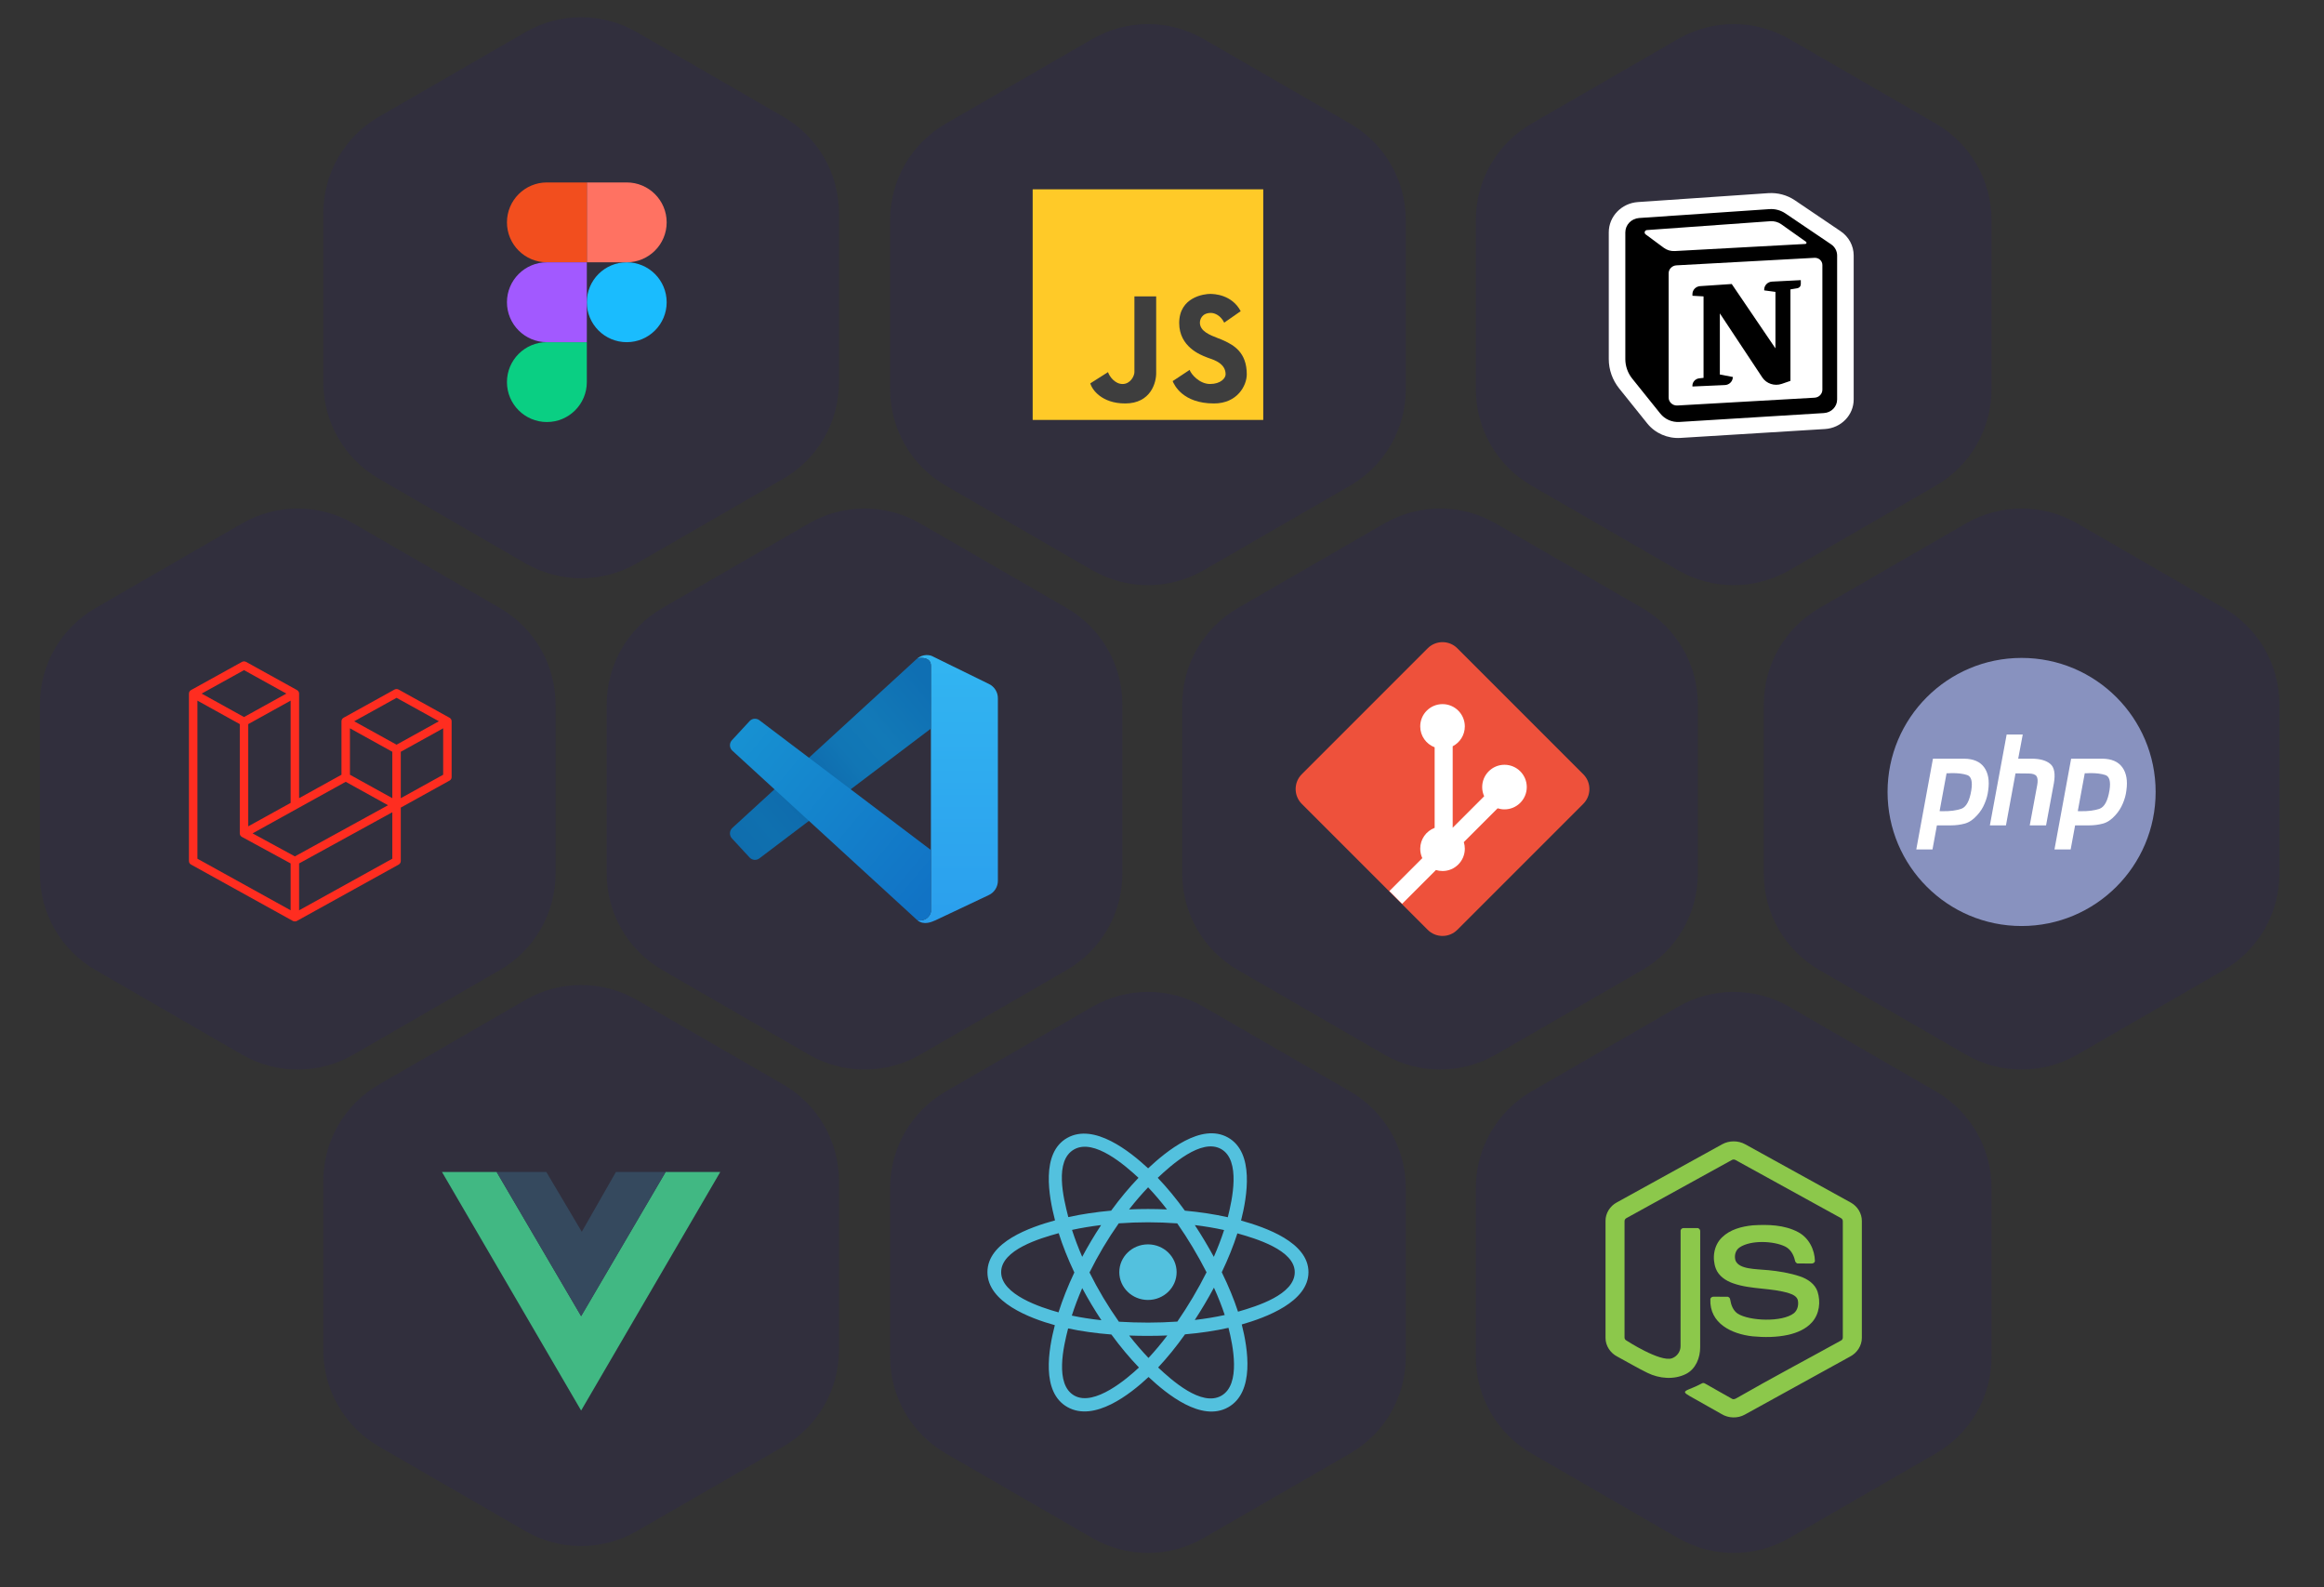 <svg width="123" height="84" viewBox="0 0 123 84" fill="none" xmlns="http://www.w3.org/2000/svg">
<rect x="0" y="0" width="123" height="84" fill="#333333" stroke="none"/>
<path d="M42.81 27.701C44.634 26.648 46.88 26.648 48.703 27.701L56.456 32.177C58.279 33.23 59.403 35.175 59.403 37.281V46.233C59.403 48.338 58.279 50.284 56.456 51.336L48.703 55.812C46.88 56.865 44.634 56.865 42.81 55.812L35.058 51.336C33.234 50.284 32.111 48.338 32.111 46.233V37.281C32.111 35.175 33.234 33.23 35.058 32.177L42.81 27.701Z" fill="#312F3D"/>
<path d="M49.27 35.232C49.27 34.787 48.772 34.787 48.55 34.843C48.86 34.598 49.224 34.657 49.353 34.731L52.348 36.2C52.633 36.34 52.814 36.631 52.814 36.95V46.61C52.814 46.933 52.628 47.228 52.337 47.365L49.519 48.698C49.325 48.781 48.904 48.987 48.55 48.698C48.993 48.781 49.233 48.466 49.27 48.253V35.232Z" fill="url(#paint0_linear_981_7241)"/>
<path d="M48.586 34.834C48.821 34.788 49.27 34.809 49.27 35.232V38.557L40.19 45.426C40.032 45.546 39.808 45.526 39.673 45.38L38.737 44.367C38.59 44.209 38.601 43.96 38.76 43.814L48.55 34.842L48.586 34.834Z" fill="url(#paint1_linear_981_7241)"/>
<path d="M49.27 44.983L40.19 38.114C40.032 37.994 39.808 38.014 39.673 38.16L38.737 39.173C38.59 39.331 38.601 39.58 38.76 39.726L48.55 48.698V48.698C48.993 48.781 49.233 48.466 49.27 48.252V44.983Z" fill="url(#paint2_linear_981_7241)"/>
<path d="M73.27 27.701C75.093 26.648 77.34 26.648 79.163 27.701L86.916 32.177C88.739 33.23 89.862 35.175 89.862 37.281V46.233C89.862 48.338 88.739 50.284 86.916 51.336L79.163 55.812C77.34 56.865 75.093 56.865 73.27 55.812L65.517 51.336C63.694 50.284 62.571 48.338 62.571 46.233V37.281C62.571 35.175 63.694 33.23 65.517 32.177L73.27 27.701Z" fill="#312F3D"/>
<path d="M68.898 40.972C68.465 41.405 68.465 42.108 68.898 42.541L75.562 49.205C75.995 49.639 76.698 49.639 77.131 49.205L83.795 42.541C84.229 42.108 84.229 41.405 83.795 40.972L77.131 34.308C76.698 33.874 75.995 33.874 75.562 34.308L68.898 40.972Z" fill="#EE513B"/>
<path d="M74.209 47.83L73.534 47.156L75.277 45.413C75.206 45.261 75.167 45.093 75.167 44.915C75.167 44.41 75.484 43.979 75.93 43.81V39.547C75.484 39.378 75.167 38.947 75.167 38.442C75.167 37.791 75.695 37.262 76.347 37.262C76.998 37.262 77.527 37.791 77.527 38.442C77.527 38.9 77.266 39.297 76.885 39.493V43.804L78.551 42.138C78.484 41.99 78.446 41.826 78.446 41.652C78.446 41.001 78.975 40.472 79.626 40.472C80.278 40.472 80.806 41.001 80.806 41.652C80.806 42.304 80.278 42.832 79.626 42.832C79.5 42.832 79.378 42.812 79.263 42.776L77.474 44.565C77.508 44.675 77.527 44.793 77.527 44.915C77.527 45.566 76.998 46.095 76.347 46.095C76.225 46.095 76.107 46.076 75.997 46.042L74.209 47.83Z" fill="white"/>
<path d="M57.81 53.281C59.634 52.228 61.88 52.228 63.703 53.281L71.456 57.757C73.279 58.81 74.403 60.755 74.403 62.861V71.813C74.403 73.918 73.279 75.864 71.456 76.916L63.703 81.392C61.88 82.445 59.634 82.445 57.81 81.392L50.058 76.916C48.234 75.864 47.111 73.918 47.111 71.813V62.861C47.111 60.755 48.234 58.81 50.058 57.757L57.81 53.281Z" fill="#312F3D"/>
<path d="M62.274 67.323C62.274 66.511 61.595 65.852 60.757 65.852C59.919 65.852 59.24 66.511 59.24 67.323C59.24 68.136 59.919 68.794 60.757 68.794C61.595 68.794 62.274 68.136 62.274 67.323Z" fill="#53C1DE"/>
<path fill-rule="evenodd" clip-rule="evenodd" d="M65.684 64.592C66.005 63.33 66.407 60.989 64.988 60.195C63.575 59.405 61.736 60.919 60.765 61.828C59.797 60.928 57.906 59.42 56.487 60.217C55.075 61.009 55.511 63.312 55.838 64.582C54.52 64.945 52.261 65.726 52.261 67.323C52.261 68.915 54.518 69.766 55.828 70.128C55.499 71.406 55.085 73.675 56.5 74.466C57.923 75.262 59.808 73.79 60.788 72.871C61.765 73.785 63.587 75.267 65 74.474C66.418 73.678 66.049 71.368 65.721 70.091C66.991 69.727 69.252 68.896 69.252 67.323C69.252 65.742 66.981 64.954 65.684 64.592ZM65.523 69.414C65.308 68.754 65.018 68.052 64.663 67.327C65.002 66.619 65.281 65.926 65.49 65.27C66.441 65.537 68.526 66.148 68.526 67.323C68.526 68.509 66.525 69.126 65.523 69.414ZM64.636 73.865C63.582 74.456 62.015 73.04 61.294 72.367C61.772 71.859 62.251 71.269 62.718 70.613C63.539 70.543 64.315 70.427 65.019 70.269C65.249 71.173 65.696 73.27 64.636 73.865ZM56.862 73.856C55.808 73.266 56.29 71.242 56.532 70.301C57.227 70.45 57.998 70.557 58.821 70.622C59.291 71.263 59.784 71.853 60.28 72.369C59.667 72.944 57.922 74.448 56.862 73.856ZM52.987 67.323C52.987 66.133 55.06 65.526 56.033 65.26C56.245 65.93 56.524 66.631 56.861 67.34C56.52 68.06 56.237 68.772 56.023 69.45C55.095 69.193 52.987 68.514 52.987 67.323ZM56.851 60.826C57.91 60.231 59.553 61.679 60.256 62.33C59.763 62.844 59.275 63.429 58.809 64.067C58.01 64.139 57.245 64.254 56.541 64.409C56.278 63.384 55.793 61.419 56.851 60.826ZM63.237 64.832C63.779 64.898 64.299 64.986 64.786 65.094C64.64 65.549 64.457 66.025 64.243 66.513C63.931 65.94 63.596 65.378 63.237 64.832ZM60.765 62.833C61.1 63.185 61.435 63.578 61.765 64.004C61.096 63.973 60.426 63.973 59.757 64.003C60.087 63.581 60.425 63.189 60.765 62.833ZM57.277 66.512C57.066 66.026 56.885 65.548 56.737 65.087C57.222 64.982 57.739 64.896 58.278 64.831C57.917 65.376 57.584 65.937 57.277 66.512ZM58.293 69.866C57.737 69.806 57.212 69.724 56.727 69.622C56.877 69.152 57.062 68.664 57.278 68.168C57.589 68.749 57.928 69.316 58.293 69.866ZM60.785 71.863C60.441 71.503 60.098 71.105 59.763 70.677C60.436 70.702 61.11 70.702 61.782 70.673C61.452 71.109 61.117 71.508 60.785 71.863ZM64.249 68.142C64.477 68.644 64.668 69.13 64.82 69.591C64.327 69.7 63.795 69.788 63.235 69.853C63.597 69.297 63.937 68.726 64.249 68.142ZM62.313 69.939C61.284 70.01 60.248 70.009 59.218 69.945C58.633 69.116 58.113 68.245 57.663 67.34C58.111 66.437 58.627 65.568 59.21 64.74C60.24 64.665 61.277 64.665 62.307 64.741C62.884 65.568 63.4 66.436 63.858 67.33C63.406 68.232 62.886 69.104 62.313 69.939ZM64.625 60.805C65.684 61.397 65.213 63.501 64.982 64.416C64.277 64.258 63.511 64.141 62.71 64.068C62.243 63.423 61.759 62.837 61.274 62.33C61.986 61.664 63.576 60.218 64.625 60.805Z" fill="#53C1DE"/>
<path d="M12.81 27.701C14.634 26.648 16.88 26.648 18.703 27.701L26.456 32.177C28.279 33.23 29.403 35.175 29.403 37.281V46.233C29.403 48.338 28.279 50.284 26.456 51.336L18.703 55.812C16.88 56.865 14.634 56.865 12.81 55.812L5.058 51.336C3.234 50.284 2.111 48.338 2.111 46.233V37.281C2.111 35.175 3.234 33.23 5.058 32.177L12.81 27.701Z" fill="#312F3D"/>
<path d="M104.049 27.701C105.872 26.648 108.119 26.648 109.942 27.701L117.694 32.177C119.518 33.23 120.641 35.175 120.641 37.281V46.233C120.641 48.338 119.518 50.284 117.694 51.336L109.942 55.812C108.119 56.865 105.872 56.865 104.049 55.812L96.296 51.336C94.473 50.284 93.35 48.338 93.35 46.233V37.281C93.35 35.175 94.473 33.23 96.296 32.177L104.049 27.701Z" fill="#312F3D"/>
<circle cx="106.995" cy="41.911" r="7.094" fill="#8892BF"/>
<path d="M106.204 38.871H107.056L106.815 40.15H107.58C108 40.159 108.312 40.253 108.518 40.431C108.728 40.61 108.789 40.949 108.703 41.449L108.29 43.679H107.426L107.821 41.55C107.862 41.327 107.849 41.168 107.784 41.074C107.718 40.981 107.576 40.934 107.358 40.934L106.673 40.927L106.167 43.679H105.316L106.204 38.871Z" fill="white"/>
<path fill-rule="evenodd" clip-rule="evenodd" d="M102.303 40.15H103.957C104.442 40.155 104.794 40.306 105.012 40.605C105.23 40.905 105.302 41.313 105.227 41.831C105.199 42.068 105.135 42.3 105.036 42.528C104.942 42.755 104.81 42.961 104.641 43.144C104.436 43.376 104.216 43.523 103.981 43.586C103.747 43.648 103.504 43.679 103.253 43.679H102.513L102.279 44.952H101.421L102.303 40.15ZM102.655 42.923L103.024 40.92H103.148C103.194 40.92 103.241 40.918 103.29 40.914C103.619 40.909 103.893 40.943 104.111 41.014C104.333 41.086 104.407 41.356 104.333 41.824C104.242 42.383 104.066 42.708 103.802 42.802C103.539 42.892 103.21 42.934 102.815 42.929H102.729C102.704 42.929 102.68 42.927 102.655 42.923Z" fill="white"/>
<path fill-rule="evenodd" clip-rule="evenodd" d="M111.27 40.15H109.617L108.735 44.952H109.592L109.827 43.679H110.567C110.818 43.679 111.061 43.648 111.295 43.586C111.53 43.523 111.75 43.376 111.955 43.144C112.124 42.961 112.255 42.755 112.35 42.528C112.449 42.3 112.513 42.068 112.541 41.831C112.615 41.313 112.543 40.905 112.325 40.605C112.107 40.306 111.756 40.155 111.27 40.15ZM110.338 40.92L109.969 42.923C109.993 42.927 110.018 42.929 110.043 42.929H110.129C110.524 42.934 110.853 42.892 111.116 42.802C111.379 42.708 111.556 42.383 111.647 41.824C111.721 41.356 111.647 41.086 111.425 41.014C111.207 40.943 110.933 40.909 110.604 40.914C110.555 40.918 110.508 40.92 110.462 40.92H110.338Z" fill="white"/>
<path d="M27.81 52.917C29.634 51.864 31.88 51.864 33.703 52.917L41.456 57.393C43.279 58.446 44.403 60.391 44.403 62.496V71.448C44.403 73.554 43.279 75.499 41.456 76.552L33.703 81.028C31.88 82.081 29.634 82.081 27.81 81.028L20.058 76.552C18.234 75.499 17.111 73.554 17.111 71.448V62.496C17.111 60.391 18.234 58.446 20.058 57.393L27.81 52.917Z" fill="#312F3D"/>
<path d="M23.393 62.023L30.757 74.646L38.12 62.023H35.228L30.757 69.65L26.286 62.023H23.393Z" fill="#41B883"/>
<path d="M26.286 62.023L30.757 69.65L35.228 62.023H32.598L30.791 65.185L28.916 62.023H26.286Z" fill="#35495E"/>
<path d="M88.81 53.281C90.634 52.228 92.88 52.228 94.703 53.281L102.456 57.757C104.279 58.81 105.403 60.755 105.403 62.861V71.813C105.403 73.918 104.279 75.864 102.456 76.916L94.703 81.392C92.88 82.445 90.634 82.445 88.81 81.392L81.058 76.916C79.234 75.864 78.111 73.918 78.111 71.813V62.861C78.111 60.755 79.234 58.81 81.058 57.757L88.81 53.281Z" fill="#312F3D"/>
<path d="M92.369 60.557C91.998 60.349 91.515 60.35 91.145 60.557C89.288 61.581 87.432 62.606 85.575 63.63C85.214 63.82 84.97 64.208 84.974 64.611V70.801C84.971 71.212 85.228 71.604 85.598 71.791C86.132 72.075 86.65 72.388 87.193 72.652C87.82 72.96 88.605 73.029 89.239 72.707C89.755 72.441 89.984 71.848 89.983 71.304C89.987 69.261 89.984 67.218 89.985 65.175C89.997 65.084 89.929 64.987 89.83 64.989C89.592 64.986 89.355 64.987 89.118 64.989C89.028 64.98 88.94 65.055 88.947 65.145C88.944 67.175 88.948 69.205 88.945 71.235C88.95 71.516 88.761 71.786 88.49 71.881C87.865 72.1 86.081 70.941 86.081 70.941C86.016 70.911 85.974 70.84 85.98 70.77C85.98 68.727 85.981 66.685 85.98 64.643C85.971 64.561 86.022 64.486 86.098 64.453C87.948 63.434 89.797 62.413 91.648 61.394C91.712 61.351 91.802 61.352 91.866 61.395C93.716 62.413 95.566 63.433 97.416 64.452C97.492 64.486 97.541 64.561 97.533 64.643C97.533 66.685 97.534 68.727 97.533 70.769C97.538 70.841 97.501 70.912 97.433 70.943C95.6 71.956 93.746 72.936 91.93 73.979C91.85 74.024 91.761 74.076 91.672 74.026C91.194 73.762 90.722 73.487 90.246 73.22C90.195 73.188 90.129 73.174 90.075 73.21C89.861 73.323 89.66 73.414 89.415 73.511C89.071 73.647 89.126 73.703 89.436 73.884C89.993 74.199 90.551 74.513 91.108 74.828C91.474 75.057 91.967 75.073 92.345 74.862C94.202 73.839 96.058 72.814 97.915 71.791C98.285 71.602 98.542 71.212 98.54 70.801V64.611C98.543 64.217 98.309 63.836 97.959 63.643C96.096 62.613 94.232 61.586 92.369 60.557Z" fill="#8CC84B"/>
<path d="M95.17 65.205C94.441 64.815 93.574 64.794 92.765 64.845C92.18 64.903 91.564 65.064 91.138 65.484C90.701 65.905 90.606 66.586 90.813 67.136C90.962 67.525 91.337 67.778 91.724 67.912C92.223 68.088 92.747 68.142 93.271 68.197C93.749 68.247 94.228 68.296 94.687 68.439C94.875 68.501 95.094 68.596 95.151 68.8C95.204 69.042 95.146 69.323 94.95 69.491C94.326 69.985 92.591 69.909 91.974 69.521C91.725 69.355 91.618 69.062 91.574 68.783C91.569 68.696 91.499 68.616 91.404 68.623C91.168 68.62 90.931 68.62 90.695 68.622C90.612 68.615 90.526 68.674 90.522 68.758C90.473 70.037 91.648 70.595 92.75 70.718C93.38 70.778 94.023 70.775 94.644 70.639C95.11 70.533 95.577 70.338 95.898 69.979C96.294 69.542 96.371 68.893 96.194 68.349C96.058 67.944 95.671 67.684 95.274 67.55C94.735 67.365 94.097 67.266 93.608 67.219C92.899 67.151 92.056 67.179 91.855 66.713C91.775 66.469 91.843 66.166 92.067 66.015C92.661 65.613 93.869 65.666 94.484 65.967C94.766 66.108 94.93 66.399 94.997 66.692C95.01 66.778 95.068 66.868 95.167 66.864C95.402 66.869 95.637 66.865 95.872 66.865C95.953 66.871 96.041 66.826 96.057 66.743C96.047 66.13 95.734 65.503 95.17 65.205Z" fill="#8CC84B"/>
<path d="M57.81 2.066C59.634 1.013 61.88 1.013 63.703 2.066L71.456 6.542C73.279 7.594 74.403 9.54 74.403 11.645V20.597C74.403 22.703 73.279 24.648 71.456 25.701L63.703 30.177C61.88 31.23 59.634 31.23 57.81 30.177L50.058 25.701C48.234 24.648 47.111 22.703 47.111 20.597V11.645C47.111 9.54 48.234 7.594 50.058 6.542L57.81 2.066Z" fill="#312F3D"/>
<rect x="54.655" y="10.019" width="12.204" height="12.204" fill="#FFCA28"/>
<path d="M62.064 20.169L62.963 19.575C63.033 19.796 63.479 20.321 64.042 20.321C64.606 20.321 64.867 20.014 64.867 19.809C64.867 19.254 64.292 19.058 64.016 18.964C63.971 18.948 63.934 18.936 63.908 18.925C63.895 18.919 63.876 18.912 63.85 18.902C63.543 18.784 62.41 18.351 62.41 17.096C62.41 15.713 63.744 15.554 64.046 15.554C64.243 15.554 65.192 15.579 65.665 16.467L64.793 17.075C64.602 16.688 64.285 16.56 64.089 16.56C63.607 16.56 63.506 16.914 63.506 17.075C63.506 17.527 64.031 17.73 64.473 17.901C64.589 17.946 64.7 17.988 64.793 18.033C65.276 18.261 65.987 18.634 65.987 19.809C65.987 20.398 65.493 21.351 64.25 21.351C62.581 21.351 62.138 20.349 62.064 20.169Z" fill="#3E3E3E"/>
<path d="M57.706 20.287L58.642 19.693C58.716 19.914 59.001 20.322 59.415 20.322C59.828 20.322 60.04 19.897 60.04 19.693V15.685H61.192V19.693C61.211 20.246 60.904 21.351 59.551 21.351C58.307 21.351 57.79 20.612 57.706 20.287Z" fill="#3E3E3E"/>
<path d="M27.81 1.701C29.634 0.649 31.88 0.649 33.703 1.701L41.456 6.177C43.279 7.23 44.403 9.175 44.403 11.281V20.233C44.403 22.338 43.279 24.284 41.456 25.336L33.703 29.812C31.88 30.865 29.634 30.865 27.81 29.812L20.058 25.336C18.234 24.284 17.111 22.338 17.111 20.233V11.281C17.111 9.175 18.234 7.23 20.058 6.177L27.81 1.701Z" fill="#312F3D"/>
<path fill-rule="evenodd" clip-rule="evenodd" d="M31.058 15.995C31.058 14.828 32.004 13.881 33.171 13.881C34.338 13.881 35.284 14.828 35.284 15.995C35.284 17.162 34.338 18.108 33.171 18.108C32.004 18.108 31.058 17.162 31.058 15.995Z" fill="#1ABCFE"/>
<path fill-rule="evenodd" clip-rule="evenodd" d="M26.831 20.221C26.831 19.054 27.778 18.108 28.945 18.108H31.058V20.221C31.058 21.388 30.112 22.334 28.945 22.334C27.778 22.334 26.831 21.388 26.831 20.221Z" fill="#0ACF83"/>
<path fill-rule="evenodd" clip-rule="evenodd" d="M31.058 9.655V13.881H33.171C34.338 13.881 35.284 12.935 35.284 11.768C35.284 10.601 34.338 9.655 33.171 9.655H31.058Z" fill="#FF7262"/>
<path fill-rule="evenodd" clip-rule="evenodd" d="M26.831 11.768C26.831 12.935 27.778 13.881 28.945 13.881H31.058V9.655H28.945C27.778 9.655 26.831 10.601 26.831 11.768Z" fill="#F24E1E"/>
<path fill-rule="evenodd" clip-rule="evenodd" d="M26.831 15.995C26.831 17.162 27.778 18.108 28.945 18.108H31.058V13.881H28.945C27.778 13.881 26.831 14.828 26.831 15.995Z" fill="#A259FF"/>
<path d="M88.81 2.066C90.634 1.013 92.88 1.013 94.703 2.066L102.456 6.542C104.279 7.594 105.403 9.54 105.403 11.645V20.597C105.403 22.703 104.279 24.648 102.456 25.701L94.703 30.177C92.88 31.23 90.634 31.23 88.81 30.177L81.058 25.701C79.234 24.648 78.111 22.703 78.111 20.597V11.645C78.111 9.54 79.234 7.594 81.058 6.542L88.81 2.066Z" fill="#312F3D"/>
<path fill-rule="evenodd" clip-rule="evenodd" d="M87.183 22.409L85.697 20.558C85.34 20.112 85.146 19.564 85.146 19.001V12.297C85.146 11.453 85.821 10.752 86.693 10.693L93.585 10.222C94.086 10.188 94.583 10.321 94.995 10.599L97.416 12.236C97.85 12.529 98.108 13.008 98.108 13.52V21.141C98.108 21.967 97.443 22.651 96.59 22.704L88.941 23.175C88.26 23.217 87.602 22.93 87.183 22.409Z" fill="white"/>
<path d="M89.574 15.652V15.564C89.574 15.342 89.752 15.157 89.981 15.142L91.654 15.03L93.967 18.436V15.447L93.372 15.367V15.326C93.372 15.101 93.554 14.915 93.787 14.903L95.309 14.825V15.044C95.309 15.147 95.232 15.235 95.127 15.253L94.761 15.315V20.156L94.302 20.314C93.918 20.446 93.49 20.305 93.27 19.973L91.025 16.584V19.819L91.716 19.951L91.706 20.015C91.676 20.216 91.503 20.368 91.293 20.377L89.574 20.454C89.551 20.238 89.713 20.045 89.936 20.021L90.162 19.997V15.685L89.574 15.652Z" fill="black"/>
<path fill-rule="evenodd" clip-rule="evenodd" d="M93.647 11.067L86.755 11.537C86.342 11.566 86.022 11.898 86.022 12.297V19.001C86.022 19.377 86.151 19.742 86.389 20.039L87.876 21.89C88.116 22.189 88.494 22.354 88.885 22.33L96.534 21.859C96.927 21.835 97.232 21.521 97.232 21.141V13.52C97.232 13.285 97.113 13.065 96.914 12.93L94.492 11.293C94.246 11.126 93.947 11.046 93.647 11.067ZM87.096 12.402C87.001 12.331 87.046 12.183 87.167 12.175L93.693 11.707C93.901 11.692 94.108 11.749 94.276 11.868L95.585 12.796C95.635 12.831 95.612 12.907 95.55 12.91L88.639 13.286C88.429 13.298 88.223 13.236 88.057 13.113L87.096 12.402ZM88.314 14.465C88.314 14.24 88.496 14.055 88.728 14.042L96.035 13.644C96.261 13.632 96.451 13.806 96.451 14.024V20.623C96.451 20.848 96.271 21.033 96.039 21.046L88.778 21.459C88.527 21.474 88.314 21.28 88.314 21.037V14.465Z" fill="black"/>
<path fill-rule="evenodd" clip-rule="evenodd" d="M23.895 38.113C23.9 38.132 23.903 38.151 23.903 38.17V41.124C23.903 41.161 23.893 41.199 23.873 41.232C23.853 41.264 23.825 41.292 23.791 41.31L21.212 42.738V45.567C21.212 45.644 21.169 45.715 21.1 45.754L15.718 48.733C15.705 48.74 15.692 48.745 15.678 48.749C15.673 48.751 15.669 48.754 15.663 48.755C15.626 48.764 15.586 48.764 15.549 48.755C15.542 48.753 15.537 48.75 15.531 48.748C15.518 48.744 15.506 48.74 15.494 48.733L10.113 45.754C10.078 45.735 10.05 45.708 10.03 45.675C10.01 45.642 10 45.605 10 45.567V36.705C10 36.686 10.003 36.667 10.008 36.649C10.009 36.642 10.013 36.637 10.016 36.631C10.02 36.619 10.024 36.608 10.03 36.597C10.034 36.59 10.04 36.585 10.045 36.578C10.052 36.57 10.058 36.561 10.065 36.553C10.072 36.547 10.08 36.542 10.087 36.537C10.095 36.531 10.103 36.523 10.112 36.518L12.803 35.029C12.837 35.01 12.876 35 12.915 35C12.954 35 12.993 35.01 13.027 35.029L15.718 36.518C15.727 36.524 15.735 36.531 15.743 36.537C15.75 36.542 15.758 36.547 15.765 36.553C15.773 36.561 15.778 36.57 15.785 36.578C15.79 36.585 15.796 36.59 15.8 36.597C15.807 36.608 15.81 36.619 15.815 36.631C15.817 36.637 15.821 36.642 15.823 36.649C15.828 36.667 15.83 36.686 15.83 36.705V42.24L18.073 40.999V38.169C18.073 38.151 18.076 38.131 18.081 38.113C18.082 38.107 18.086 38.101 18.088 38.095C18.093 38.084 18.097 38.072 18.103 38.062C18.107 38.055 18.113 38.049 18.118 38.042C18.125 38.034 18.13 38.025 18.138 38.017C18.145 38.011 18.153 38.007 18.16 38.001C18.168 37.995 18.176 37.988 18.185 37.983L20.876 36.493C20.91 36.474 20.949 36.464 20.988 36.464C21.027 36.464 21.066 36.474 21.1 36.493L23.791 37.983C23.8 37.988 23.808 37.995 23.816 38.001C23.823 38.007 23.831 38.011 23.838 38.017C23.845 38.025 23.851 38.034 23.858 38.042C23.863 38.049 23.869 38.055 23.873 38.062C23.879 38.072 23.883 38.084 23.887 38.095C23.89 38.101 23.894 38.107 23.895 38.113ZM23.455 40.999V38.542L22.513 39.064L21.212 39.784V42.24L23.455 40.999ZM20.764 45.443V42.984L19.484 43.687L15.83 45.693V48.174L20.764 45.443ZM10.449 37.078V45.443L15.382 48.173V45.693L12.805 44.29L12.803 44.289C12.794 44.284 12.787 44.277 12.778 44.272C12.771 44.266 12.763 44.262 12.757 44.256C12.75 44.249 12.744 44.24 12.738 44.232C12.732 44.225 12.726 44.219 12.721 44.211C12.716 44.203 12.713 44.193 12.709 44.184C12.706 44.176 12.701 44.168 12.699 44.16C12.696 44.149 12.695 44.138 12.694 44.128C12.693 44.12 12.691 44.111 12.691 44.103V38.32L11.39 37.599L10.449 37.078ZM12.915 35.464L10.673 36.705L12.915 37.946L15.156 36.705L12.915 35.464ZM14.081 43.209L15.382 42.489V37.078L14.44 37.599L13.139 38.32V43.73L14.081 43.209ZM20.988 36.929L18.746 38.17L20.988 39.41L23.229 38.169L20.988 36.929ZM20.764 39.784L19.463 39.064L18.521 38.542V40.999L19.822 41.719L20.764 42.24V39.784ZM15.606 45.32L18.894 43.515L20.537 42.613L18.297 41.373L15.718 42.8L13.368 44.102L15.606 45.32Z" fill="#FF2D20"/>
<defs>
<linearGradient id="paint0_linear_981_7241" x1="50.682" y1="34.666" x2="50.682" y2="48.847" gradientUnits="userSpaceOnUse">
<stop stop-color="#32B5F1"/>
<stop offset="1" stop-color="#2B9FED"/>
</linearGradient>
<linearGradient id="paint1_linear_981_7241" x1="49.27" y1="36.456" x2="39.151" y2="44.95" gradientUnits="userSpaceOnUse">
<stop stop-color="#0F6FB3"/>
<stop offset="0.271" stop-color="#1279B7"/>
<stop offset="0.421" stop-color="#1176B5"/>
<stop offset="0.618" stop-color="#0E69AC"/>
<stop offset="0.855" stop-color="#0F70AF"/>
<stop offset="1" stop-color="#0F6DAD"/>
</linearGradient>
<linearGradient id="paint2_linear_981_7241" x1="39.219" y1="38.71" x2="49.309" y2="47.065" gradientUnits="userSpaceOnUse">
<stop stop-color="#1791D2"/>
<stop offset="1" stop-color="#1173C5"/>
</linearGradient>
</defs>
</svg>
